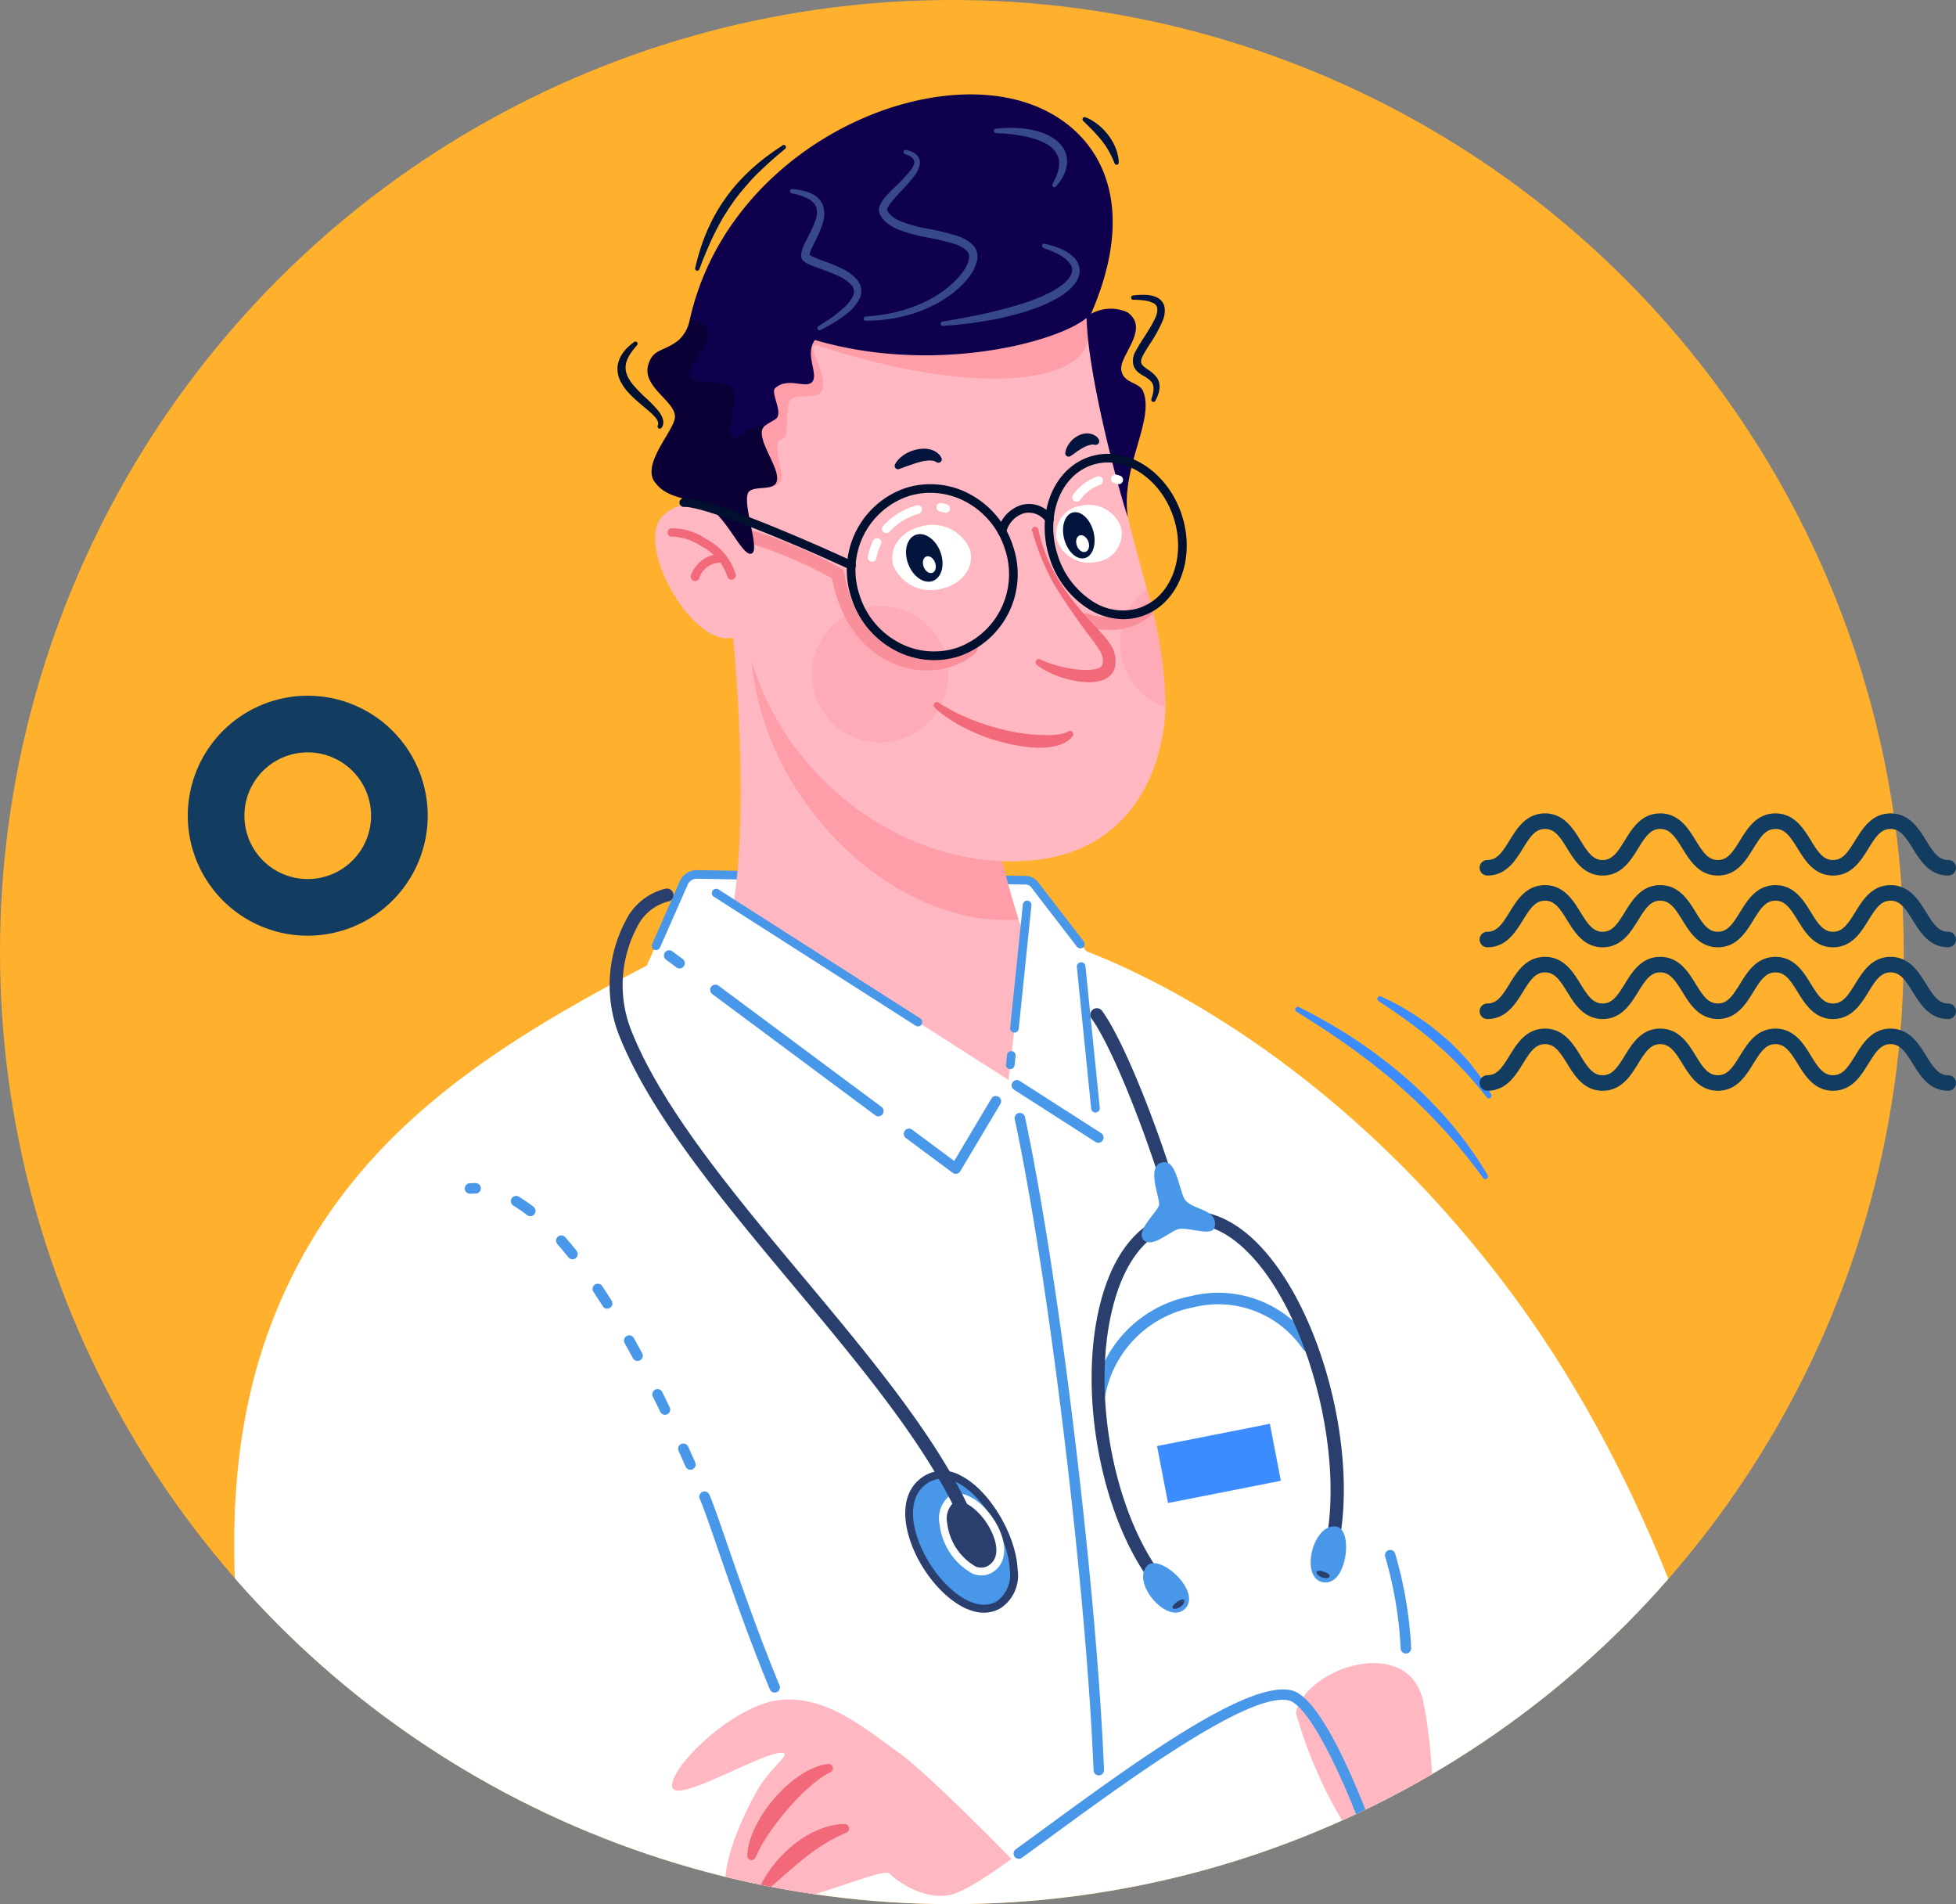 <svg xmlns="http://www.w3.org/2000/svg" xmlns:xlink="http://www.w3.org/1999/xlink" width="167.475" height="163" viewBox="0 0 167.475 163">
  <rect x="0" y="0" width="167.475" height="163" fill="#808080" stroke="none"/>
  <defs>
    <clipPath id="clip-path">
      <circle id="Elipse_4989" data-name="Elipse 4989" cx="81.5" cy="81.5" r="81.5" transform="translate(719.256 4235)" fill="#ffb12e"/>
    </clipPath>
    <clipPath id="clip-path-2">
      <rect id="Rectángulo_36196" data-name="Rectángulo 36196" width="130.739" height="245.173" fill="none"/>
    </clipPath>
  </defs>
  <g id="Grupo_136022" data-name="Grupo 136022" transform="translate(-719.256 -4235)">
    <g id="Grupo_135992" data-name="Grupo 135992">
      <circle id="Elipse_4973" data-name="Elipse 4973" cx="81.5" cy="81.5" r="81.5" transform="translate(719.256 4235)" fill="#ffb12e"/>
      <g id="Enmascarar_grupo_104" data-name="Enmascarar grupo 104" clip-path="url(#clip-path)">
        <g id="Grupo_136026" data-name="Grupo 136026" transform="translate(739.309 4243.081)">
          <path id="Trazado_128272" data-name="Trazado 128272" d="M407.273,444.375l-29.443-.475-3.913,8.751,39.585-.259Z" transform="translate(-339.029 -377.103)" fill="#fff"/>
          <g id="Grupo_136025" data-name="Grupo 136025" transform="translate(0 0)">
            <g id="Grupo_136024" data-name="Grupo 136024" transform="translate(0 0)" clip-path="url(#clip-path-2)">
              <path id="Trazado_128273" data-name="Trazado 128273" d="M385.365,448.088a.37.37,0,0,0,.338-.221l2.374-5.385a.852.852,0,0,1,.74-.5l28.188.5a.614.614,0,0,1,.48.24l3.9,5.065a.37.37,0,1,0,.585-.451l-3.9-5.065a1.35,1.35,0,0,0-1.053-.528l-28.209-.5a1.6,1.6,0,0,0-1.407.945l-2.374,5.385a.37.37,0,0,0,.338.519" transform="translate(-349.243 -374.843)" fill="#4997e8"/>
              <path id="Trazado_128274" data-name="Trazado 128274" d="M8.214,571.549C.691,537.458-4.325,516.348,5.3,497.761c7.527-14.537,21.482-21.666,36.946-29.437-.086.6-.186,1.256-.3,1.967A37.809,37.809,0,0,1,62,468.117c1.269.191,3.138.3,5.5.8l0-.049c.075.031.145.067.22.1,7.258,1.594,25.68,9.659,41.354,30.532,17.688,23.554,25.064,57.891,20.182,72.831-5.089,15.572-22.332,13.467-25.616,12.9,2.163,21.453,4.664,44.525,1.443,48.326C92.9,647.946,18.28,643.446,7.048,630.173c-4.815-5.678-1.8-38.741,1.166-58.624" transform="translate(0 -397.272)" fill="#fff"/>
              <path id="Trazado_128275" data-name="Trazado 128275" d="M197.733,1200.21a.448.448,0,0,0,.062-.891c-5.445-.763-15.248-3.8-19.992-8.175a.448.448,0,1,0-.607.659c5.161,4.755,15.3,7.678,20.475,8.4a.418.418,0,0,0,.063,0" transform="translate(-94.083 -1011.805)" fill="#4997e8"/>
              <path id="Trazado_128276" data-name="Trazado 128276" d="M513.977,1356.548c5.135,0,10.945-.926,15.444-4.2a.448.448,0,1,0-.527-.724c-6.092,4.431-14.965,4.265-19.712,3.771-6.943-.722-12.572-2.772-13.967-3.975a.448.448,0,1,0-.585.678c1.7,1.468,7.714,3.486,14.459,4.188a47.491,47.491,0,0,0,4.887.261" transform="translate(-473.273 -1147.973)" fill="#4997e8"/>
              <path id="Trazado_128277" data-name="Trazado 128277" d="M381.111,636.183h.019a.448.448,0,0,0,.429-.466c-.639-15.685-3.864-42.319-6.766-55.88a.448.448,0,1,0-.876.187c2.893,13.522,6.109,40.084,6.747,55.729a.448.448,0,0,0,.447.43" transform="translate(-307.084 -492.285)" fill="#4997e8"/>
              <path id="Trazado_128278" data-name="Trazado 128278" d="M345.787,1282.548a.448.448,0,0,0,.444-.393c.672-5.413-.909-23.427-1.62-30.92a.448.448,0,1,0-.892.085c.708,7.464,2.284,25.4,1.623,30.725a.448.448,0,0,0,.389.5.456.456,0,0,0,.056,0" transform="translate(-267.376 -1062.611)" fill="#4997e8"/>
              <path id="Trazado_128279" data-name="Trazado 128279" d="M.588,1015.148a.446.446,0,0,0,.238-.069C7.967,1010.591,8.7,992.8,4.9,979.005a.448.448,0,0,0-.864.238c3.639,13.21,3.021,30.865-3.682,35.078a.448.448,0,0,0,.239.827" transform="translate(123.554 -831.409)" fill="#4997e8"/>
              <path id="Trazado_128280" data-name="Trazado 128280" d="M200.946,836.851h.019a.448.448,0,0,0,.429-.466,34.907,34.907,0,0,0-1.383-8.131.448.448,0,0,0-.83.337,34.192,34.192,0,0,1,1.317,7.831.448.448,0,0,0,.447.43" transform="translate(-100.622 -703.385)" fill="#4997e8"/>
              <path id="Trazado_128281" data-name="Trazado 128281" d="M137.916,1019.555a.751.751,0,0,0,.707-.466c.289-.641-.339-1.444-1.209-2.556-.8-1.025-1.9-2.43-1.556-3.1a.262.262,0,0,1,.231-.164c.975-.11,3.7,2.124,6.068,4.974a.448.448,0,0,0,.689-.572c-1.708-2.058-5.075-5.487-6.855-5.292a1.147,1.147,0,0,0-.931.645c-.606,1.18.591,2.711,1.647,4.061a9.205,9.205,0,0,1,1.06,1.533,5.1,5.1,0,0,1-1.869-2.274.448.448,0,1,0-.889.11c.116.938,1.788,2.942,2.764,3.09a.94.94,0,0,0,.141.011" transform="translate(-32.511 -860.034)" fill="#4997e8"/>
              <path id="Trazado_128282" data-name="Trazado 128282" d="M783.226,1164.81a.448.448,0,0,0,.36-.714,17.678,17.678,0,0,0-2.388-2.409c-.668-.595-1.671-1.487-1.729-1.813l.011-.016a2.561,2.561,0,0,1,.378.064,6.159,6.159,0,0,0,3.286-.129.448.448,0,0,0-.243-.863,5.275,5.275,0,0,1-2.855.115c-.464-.1-1.041-.224-1.387.442-.4.779.581,1.655,1.943,2.868a17.083,17.083,0,0,1,2.264,2.273.447.447,0,0,0,.36.181" transform="translate(-770.089 -984.525)" fill="#4997e8"/>
              <path id="Trazado_128283" data-name="Trazado 128283" d="M186.837,896.616c.828-3.9,9.661-6.773,10.894-.984s1.763,19.766-3.48,14.631-7.414-13.647-7.414-13.647" transform="translate(-95.93 -758.075)" fill="#ffb8c1"/>
              <path id="Trazado_128284" data-name="Trazado 128284" d="M412.535,306.1c-1.359,4.9,16.329,13.7,24.233,11.734,3.381-.84,2.4-9.876,1.589-11.816-.257-.618-.5-1.264-.734-1.917a85.888,85.888,0,0,1-3.606-17.587l-.056-.025-21.313-11.667s2.739,20.983-.114,31.278" transform="translate(-370.469 -233.469)" fill="#ffb8c1"/>
              <path id="Trazado_128285" data-name="Trazado 128285" d="M422.637,295.745c-1.208,14.321,11.644,27.021,22.882,26.13a85.891,85.891,0,0,1-3.606-17.587l-.056-.025Z" transform="translate(-378.364 -251.242)" fill="#ff9ea8"/>
              <path id="Trazado_128286" data-name="Trazado 128286" d="M338.942,105.458c.056,1.541.19,3.319.4,5.217.591,5.441,1.787,11.834,3.59,16.187,3.759,9.09,13.315,15.62,23.124,14.762,7.644-.667,10.934-6.437,11.44-12.3.023-.267.033-.541.042-.815a37.651,37.651,0,0,0-1.6-10.113c-.761-2.913-1.6-5.728-2.031-8.094-.554-3.031-.9-6.323-1.239-9.117-.361-2.977-1.141-4.391-2.39-5.194-1.838-1.182-4.03-3.486-6.7-4.538a22.5,22.5,0,0,0-9.525-1.893c-3.016.253-6.259,2.134-9.046,4.481a32.834,32.834,0,0,0-3.971,3.967,25.1,25.1,0,0,0-1.724,2.29c-.347.527-.466,2.471-.364,5.159" transform="translate(-297.801 -76.05)" fill="#ffb8c1"/>
              <path id="Trazado_128287" data-name="Trazado 128287" d="M382.48,112.175a20.618,20.618,0,0,0,1.1,2.392c1,2.043,2.323,4.642,2.323,4.642s-1.332-2.675.245-3.132c.407-.118,2.223.358,2.6-.6.2-.511-.4-1.965-.33-3.046.028-.45.754-.462.774-.911.048-1.069.085-2.048.174-2.536.21-1.156,2.278-.286,2.8-1.033.816-1.172-1.342-3.944-.449-4.038,13.989,4.639,25.041,3.549,23.189-2.312a1.122,1.122,0,0,0-.348-.853,39.668,39.668,0,0,0-6.8-3.674l-7.761.02-10.723,2.391-3.051.681s-.384,1.24-.914,2.925c-.649,2.073-1.5,4.823-2.1,6.752-.415,1.328-.7,2.273-.721,2.33" transform="translate(-341.919 -82.469)" fill="#ff9ea8"/>
              <path id="Trazado_128288" data-name="Trazado 128288" d="M474.245,296.737a5.834,5.834,0,1,0-5.591,6.066,5.834,5.834,0,0,0,5.591-6.066" transform="translate(-413.118 -247.331)" fill="#ffabb7"/>
              <path id="Trazado_128289" data-name="Trazado 128289" d="M338.912,286.289a5.82,5.82,0,0,0,3.869,5.253,37.647,37.647,0,0,0-1.6-10.113,5.84,5.84,0,0,0-2.268,4.861" transform="translate(-263.045 -239.079)" fill="#ffabb7"/>
              <path id="Trazado_128290" data-name="Trazado 128290" d="M569.109,234.129c-2.856,2.923,4.782,14.873,7.825,8.681,3.018-6.14-4.353-12.235-7.825-8.681" transform="translate(-532.448 -198.005)" fill="#ffb8c1"/>
              <path id="Trazado_128291" data-name="Trazado 128291" d="M588.92,251.006A.364.364,0,0,0,589,251a.37.37,0,0,0,.283-.44,5,5,0,0,0-2.53-3.034,5.184,5.184,0,0,0-3.033-.915.369.369,0,1,0,.208.709,4.994,4.994,0,0,1,2.447.842,4.462,4.462,0,0,1,2.185,2.556.37.37,0,0,0,.361.291" transform="translate(-546.346 -209.468)" fill="#f26979"/>
              <path id="Trazado_128292" data-name="Trazado 128292" d="M590.233,263.792a.37.37,0,0,0,.354-.265,1.945,1.945,0,0,1,1.79-1.315.37.37,0,1,0,.009-.739,2.7,2.7,0,0,0-2.508,1.844.37.37,0,0,0,.354.475" transform="translate(-550.771 -222.127)" fill="#f26979"/>
              <path id="Trazado_128293" data-name="Trazado 128293" d="M402.922,348.236l-.12.074a.39.39,0,0,1-.121.053l-.067.024c-.03.008-.062.017-.095.028a3.33,3.33,0,0,1-.506.1,6.859,6.859,0,0,1-.709.045,15.661,15.661,0,0,1-1.851-.088c-.342-.037-.7-.092-1.055-.157s-.722-.14-1.083-.231-.719-.19-1.071-.293-.695-.218-1.022-.34-.644-.242-.938-.368-.57-.253-.821-.375-.478-.242-.677-.352-.369-.212-.51-.294-.247-.155-.322-.2l-.113-.072-.011-.007a.277.277,0,0,0-.331.443l.107.093c.071.059.17.153.3.26s.3.238.5.376.422.29.672.447.529.316.83.472.619.317.96.46a15.979,15.979,0,0,0,2.179.774,14.976,14.976,0,0,0,2.279.459,9.464,9.464,0,0,0,1.081.078,6.368,6.368,0,0,0,.986-.062,4.658,4.658,0,0,0,.838-.2,2.744,2.744,0,0,0,.627-.31c.042-.028.08-.056.116-.082s.075-.064.107-.093a.763.763,0,0,0,.141-.148l.081-.115a.283.283,0,0,0-.38-.4Z" transform="translate(-331.512 -293.716)" fill="#f26979"/>
              <path id="Trazado_128294" data-name="Trazado 128294" d="M348.258,292.038a5.2,5.2,0,0,0,3.789-1.331.554.554,0,0,0-.87-.687c-.544.689-2.91,1.269-4.581.63a.554.554,0,0,0-.4,1.036,5.812,5.812,0,0,0,2.058.352" transform="translate(-273.468 -246.199)" fill="#fa8f9c"/>
              <path id="Trazado_128295" data-name="Trazado 128295" d="M461.769,259.084a7.054,7.054,0,0,0,2.189-.347,5.648,5.648,0,0,0,2.017-1.169.554.554,0,0,0-.738-.827,4.541,4.541,0,0,1-1.622.941,6.153,6.153,0,0,1-5.074-.614c-1.391-.835-3.186-2.612-3.839-6.332a.555.555,0,0,0-.286-.394,39.98,39.98,0,0,0-8.081-3.388.554.554,0,1,0-.293,1.069,38.362,38.362,0,0,1,7.617,3.173c.765,3.951,2.757,5.89,4.311,6.823a7.388,7.388,0,0,0,3.8,1.064" transform="translate(-402.477 -209.777)" fill="#fa8f9c"/>
              <path id="Trazado_128296" data-name="Trazado 128296" d="M363.778,236.541a2.9,2.9,0,0,0,3.369,1.916,2.438,2.438,0,0,0,2.143-2.905,2.9,2.9,0,0,0-3.369-1.916,2.438,2.438,0,0,0-2.143,2.905" transform="translate(-293.348 -198.436)" fill="#fff"/>
              <path id="Trazado_128297" data-name="Trazado 128297" d="M379.345,239.856c.249,1.086,1.021,1.865,1.725,1.74s1.073-1.106.824-2.192-1.021-1.865-1.725-1.74-1.073,1.106-.824,2.192" transform="translate(-308.303 -201.889)" fill="#04153d"/>
              <path id="Trazado_128298" data-name="Trazado 128298" d="M449.73,248.594a3.483,3.483,0,0,0,4.14,1.909c1.8-.414,2.854-1.941,2.363-3.41a3.483,3.483,0,0,0-4.14-1.909c-1.8.414-2.854,1.941-2.363,3.41" transform="translate(-393.269 -208.201)" fill="#fff"/>
              <path id="Trazado_128299" data-name="Trazado 128299" d="M465.9,252.508c.339,1.11,1.258,1.859,2.052,1.672s1.164-1.237.825-2.347-1.258-1.859-2.052-1.672-1.164,1.237-.825,2.347" transform="translate(-408.254 -212.494)" fill="#04153d"/>
              <path id="Trazado_128300" data-name="Trazado 128300" d="M469.654,263.556c.12.393.445.658.726.592s.412-.438.292-.83-.445-.658-.726-.592-.412.438-.292.831" transform="translate(-410.642 -223.182)" fill="#fff"/>
              <path id="Trazado_128301" data-name="Trazado 128301" d="M382.459,251.594c.12.393.445.658.726.592s.412-.438.292-.831-.445-.658-.726-.592-.412.438-.292.83" transform="translate(-310.326 -213.02)" fill="#fff"/>
              <path id="Trazado_128302" data-name="Trazado 128302" d="M470.3,202.333s-.029-.059-.085-.156a.634.634,0,0,0-.052-.081c-.032-.034-.069-.071-.112-.108s-.089-.077-.14-.118a1.629,1.629,0,0,0-.153-.09,1.564,1.564,0,0,0-.363-.149,2.331,2.331,0,0,0-.415-.074,2.846,2.846,0,0,0-.429.009,2.682,2.682,0,0,0-.424.071,3.542,3.542,0,0,0-.4.121,3.457,3.457,0,0,0-.365.166,2.808,2.808,0,0,0-.584.405,2.082,2.082,0,0,0-.348.393,1.433,1.433,0,0,0-.106.191.285.285,0,0,0,.345.384l.076-.023s.056-.017.135-.05c.048-.015.1-.036.162-.06s.134-.051.215-.078.163-.06.255-.089.185-.065.283-.1.2-.063.3-.1.2-.068.307-.091c.051-.012.1-.028.153-.042l.149-.032c.1-.028.191-.031.285-.051.085,0,.177-.021.251-.017a1.028,1.028,0,0,1,.214.009c.031.005.066.007.1.009s.042.009.063.012a.667.667,0,0,0,.067.006.523.523,0,0,1,.078.042c.1.056.157.084.157.084a.293.293,0,0,0,.391-.139.3.3,0,0,0,0-.255" transform="translate(-409.755 -171.224)" fill="#04153d"/>
              <path id="Trazado_128303" data-name="Trazado 128303" d="M379.475,193.344a1.392,1.392,0,0,0-.082-.117.418.418,0,0,0-.126-.127,1.366,1.366,0,0,0-.254-.15,1.311,1.311,0,0,0-.314-.093c-.058-.007-.118-.015-.18-.02s-.121,0-.184.008a1.707,1.707,0,0,0-.368.076,2.149,2.149,0,0,0-.621.352,2.425,2.425,0,0,0-.238.226,2.209,2.209,0,0,0-.325.466,1.854,1.854,0,0,0-.147.383,1.341,1.341,0,0,0-.029.165.291.291,0,0,0,.443.272l.059-.036s.039-.024.094-.065l.25-.178a6.812,6.812,0,0,1,.719-.464c.062-.037.121-.056.178-.089.056-.016.112-.051.161-.062a.947.947,0,0,1,.146-.047,1.209,1.209,0,0,1,.139-.03c.045-.009.071-.011.112-.023s.1.01.138.012a1.393,1.393,0,0,0,.141.018.314.314,0,0,0,.286-.474Z" transform="translate(-305.451 -163.819)" fill="#04153d"/>
              <path id="Trazado_128304" data-name="Trazado 128304" d="M357.237,28.455c.333-.322,1.017-.591,1.153-.8.415-.643-.59-2.143-.16-2.527,1.025-.915,2.481-.018,3.061-.436.8-.575-.628-2.4.333-3.674,10.046,2.965,20.615.271,23.26-1.886.1,5.163,3.031,15.75,3.533,17.056-.661-4.21,2.336-8.313,1.3-10.789-.333-.8-1.69-.643-1.866-1.82-.184-1.231,2.5-3.518.533-4.93a3.463,3.463,0,0,0-3.121.129c4.395-10.1.325-16.088-5.423-18.032-9.581-3.24-25.711,4.2-28.927,18.506.957.553.3,1.478.15,1.784a8.736,8.736,0,0,0-.277,6.786c2.026,4.363,5.406,1.906,6.448.633" transform="translate(-311.9 0.005)" fill="#0e004c"/>
              <path id="Trazado_128305" data-name="Trazado 128305" d="M560.509,141.9c1.056,1.465,2.706,1.227,4.541,2.167,1.676.858,3.018,4.415,3.795,3.927.679-.428-.987-4.606-.252-5.295.462-.429,1.727-.141,2.183-.571.977-.917-1.8-3.906-.943-4.95-1.191-.4-1.725,1.078-2.566.889-.889-.2.491-3.217-.1-4.052-.776-1.1-2.832-.265-3.6-1.121-.794-.887,3.82-4.264-.061-4.919a3.168,3.168,0,0,1-.966,1.786c-1.3,1.021-2.141.677-2.578,2.055-.647,2.045,2.636,3.258,2.239,4.735-.333,1.266-2.775,3.855-1.7,5.348" transform="translate(-524.497 -108.716)" fill="#0a0036"/>
              <path id="Trazado_128306" data-name="Trazado 128306" d="M368.645,16.778l-.013-.208a1.7,1.7,0,0,0-.032-.244,3.245,3.245,0,0,0-.071-.325,3.744,3.744,0,0,0-.117-.368,4.117,4.117,0,0,0-.17-.4c-.063-.136-.145-.267-.222-.4s-.173-.265-.271-.39a4.049,4.049,0,0,0-.3-.364,4.32,4.32,0,0,0-.323-.322,4.044,4.044,0,0,0-.326-.273c-.107-.083-.212-.155-.31-.219a4.19,4.19,0,0,0-.5-.275c-.126-.056-.2-.084-.2-.084a.189.189,0,0,0-.2.305l.006.006s.052.055.145.144l.378.37c.074.08.161.158.245.249s.177.181.266.28c.181.2.368.409.542.631.092.108.167.227.252.336s.159.225.223.339a6.242,6.242,0,0,1,.352.63c.05.1.084.18.121.258s.067.151.09.213l.079.193a.187.187,0,0,0,.36-.083" transform="translate(-292.91 -10.953)" fill="#00123d"/>
              <path id="Trazado_128307" data-name="Trazado 128307" d="M562.449,28.9l-.468.31c-.148.1-.327.223-.53.373s-.438.311-.676.508l-.378.3-.391.339c-.271.23-.537.5-.819.765-.267.284-.549.571-.812.887-.136.154-.268.313-.392.479s-.258.327-.376.5l-.357.513c-.113.174-.218.353-.326.527s-.206.353-.3.528-.194.349-.275.527l-.247.518c-.08.169-.145.341-.214.5-.141.327-.252.645-.355.937s-.182.565-.255.806-.127.453-.171.627c-.09.349-.133.55-.133.55a.185.185,0,0,0,.352.112l0-.006s.079-.188.2-.519c.063-.166.137-.367.236-.593s.193-.487.32-.761.248-.577.4-.885l.231-.477.256-.489c.082-.168.186-.328.279-.5s.188-.339.3-.5.208-.335.317-.5l.336-.493c.235-.322.469-.644.723-.944s.505-.593.754-.874.5-.541.756-.776l.36-.352.347-.318c.221-.206.428-.389.613-.55s.347-.3.487-.415l.428-.363a.185.185,0,0,0-.222-.3" transform="translate(-515.505 -24.528)" fill="#00123d"/>
              <path id="Trazado_128308" data-name="Trazado 128308" d="M628.5,147.92l.045-.088a.406.406,0,0,0,.05-.129.723.723,0,0,0,.031-.226.915.915,0,0,0-.034-.251,1.241,1.241,0,0,0-.1-.264,2.5,2.5,0,0,0-.339-.52,11.594,11.594,0,0,0-1-1.028,13.246,13.246,0,0,1-1.089-1.11,4.452,4.452,0,0,1-.419-.609,2.186,2.186,0,0,1-.226-.624,1.6,1.6,0,0,1,.013-.6,1.4,1.4,0,0,1,.08-.281,1.972,1.972,0,0,1,.113-.259,1.549,1.549,0,0,1,.132-.233,2.247,2.247,0,0,1,.133-.208c.1-.124.171-.242.249-.327l.235-.28.01-.012a.185.185,0,0,0-.255-.265l-.309.241a3.975,3.975,0,0,0-.333.311,2.18,2.18,0,0,0-.188.215,2.032,2.032,0,0,0-.19.259,1.983,1.983,0,0,0-.178.311,2.029,2.029,0,0,0-.141.367,2.084,2.084,0,0,0-.073.864,2.549,2.549,0,0,0,.28.867,4.021,4.021,0,0,0,.5.736,7.772,7.772,0,0,0,.592.617c.2.188.408.366.6.533l.564.472c.172.151.339.289.472.426.071.067.126.134.187.2a2,2,0,0,1,.14.183.791.791,0,0,1,.088.163.486.486,0,0,1,.041.137.118.118,0,0,1,.007.052.255.255,0,0,0,0,.04c.011.02-.008.067-.016.1l-.028.095a.186.186,0,0,0,.343.137Z" transform="translate(-591.887 -119.413)" fill="#00102e"/>
              <path id="Trazado_128309" data-name="Trazado 128309" d="M339.434,114.41s.192,0,.5.02a4.851,4.851,0,0,1,.558.062,2.282,2.282,0,0,1,.642.2.592.592,0,0,1,.353.465,1.676,1.676,0,0,1-.174.8,6.887,6.887,0,0,1-.48.9c-.184.306-.384.615-.587.928s-.4.633-.586.981a1.585,1.585,0,0,0-.2,1.312,1.326,1.326,0,0,0,.4.551,3.7,3.7,0,0,0,.446.3,2.685,2.685,0,0,1,.643.47.871.871,0,0,1,.212.53,1.78,1.78,0,0,1-.049.515c-.036.147-.067.265-.095.344l-.039.122,0,.01a.185.185,0,0,0,.341.14l.063-.125a2.852,2.852,0,0,0,.16-.368,2.252,2.252,0,0,0,.136-.642,1.346,1.346,0,0,0-.259-.888,2.88,2.88,0,0,0-.753-.657c-.261-.178-.5-.361-.546-.542a.654.654,0,0,1-.018-.072c0-.023,0-.03-.005-.062l0-.067V119.6c0-.006,0,.039,0,.019l0-.009a.648.648,0,0,1,.018-.08,2.331,2.331,0,0,1,.183-.423c.161-.3.363-.609.559-.923a11.6,11.6,0,0,0,1.086-1.972,2.214,2.214,0,0,0,.163-1.159,1.114,1.114,0,0,0-.279-.564,1.336,1.336,0,0,0-.455-.314,2.523,2.523,0,0,0-.828-.179,5.313,5.313,0,0,0-.615,0c-.169.007-.3.023-.388.033l-.133.016h0a.185.185,0,0,0,.02.369" transform="translate(-262.449 -96.833)" fill="#00123d"/>
              <path id="Trazado_128310" data-name="Trazado 128310" d="M395.123,19.49l.393.02c.243.015.594.034,1.01.088a11.508,11.508,0,0,1,1.4.243c.247.068.5.132.751.227a5.054,5.054,0,0,1,.718.326,2.286,2.286,0,0,1,1,1,1.513,1.513,0,0,1,.136.609,2.058,2.058,0,0,1-.062.595,1.931,1.931,0,0,1-.073.27,2.493,2.493,0,0,1-.087.243c-.054.154-.123.282-.17.393l-.171.341-.005.01a.185.185,0,0,0,.307.2l.069-.081c.044-.054.113-.129.191-.234a4.027,4.027,0,0,0,.262-.4,2.033,2.033,0,0,0,.139-.263,2.446,2.446,0,0,0,.13-.31A2.588,2.588,0,0,0,401.21,22a2.161,2.161,0,0,0-.152-.9,2.441,2.441,0,0,0-.544-.794,3.575,3.575,0,0,0-.769-.556,4.692,4.692,0,0,0-.841-.355,6.7,6.7,0,0,0-.839-.213c-.274-.048-.54-.086-.792-.108s-.49-.033-.709-.038c-.438-.006-.8.02-1.059.035l-.392.042a.185.185,0,0,0,.01.369" transform="translate(-329.902 -16.176)" fill="#38498a"/>
              <path id="Trazado_128311" data-name="Trazado 128311" d="M512.111,54.2l.195.042c.122.029.3.071.523.14a3.446,3.446,0,0,1,.746.32,1.383,1.383,0,0,1,.62.675,1.71,1.71,0,0,1-.054,1.107,8.169,8.169,0,0,1-.578,1.307c-.117.229-.24.464-.359.716a2.858,2.858,0,0,0-.29.887,1.134,1.134,0,0,0,0,.156.752.752,0,0,0,.009.086l0,.022,0,.011c0-.018.009.038.008.034l0,.012.011.033a.541.541,0,0,0,.073.137.65.65,0,0,0,.069.082.94.94,0,0,0,.126.107,2.41,2.41,0,0,0,.429.234c.271.119.534.213.8.309.521.19,1.032.373,1.509.588a3.82,3.82,0,0,1,1.213.786.867.867,0,0,1,.165,1.036,3.232,3.232,0,0,1-.752.954,11.384,11.384,0,0,1-1.554,1.189c-.4.264-.635.407-.635.407a.185.185,0,0,0,.176.325l0,0s.251-.121.679-.359c.213-.12.471-.271.76-.456a8.917,8.917,0,0,0,.942-.686,3.77,3.77,0,0,0,.931-1.108,1.5,1.5,0,0,0-.212-1.738,4.271,4.271,0,0,0-1.42-.988c-.51-.245-1.04-.44-1.557-.631-.257-.1-.514-.191-.747-.3a1.787,1.787,0,0,1-.294-.159.188.188,0,0,1-.031-.026l0,0a.172.172,0,0,1,.023.048l0,.013v0l0-.012c0-.008.011.044.005.021v-.005a.053.053,0,0,1,0-.015.363.363,0,0,1,0-.048,2.3,2.3,0,0,1,.217-.642c.106-.232.226-.465.341-.7a8.416,8.416,0,0,0,.584-1.443,2.326,2.326,0,0,0-.038-1.521,1.861,1.861,0,0,0-.926-.915,3.916,3.916,0,0,0-.884-.29,5.132,5.132,0,0,0-.576-.09l-.2-.018a.185.185,0,0,0-.056.365" transform="translate(-464.365 -45.73)" fill="#38498a"/>
              <path id="Trazado_128312" data-name="Trazado 128312" d="M446.1,46.1l.3,0c.2-.006.5-.012.874-.044a13.387,13.387,0,0,0,3.062-.619,11.736,11.736,0,0,0,1.926-.845,9.6,9.6,0,0,0,1.921-1.382,6.477,6.477,0,0,0,.841-.957,3.635,3.635,0,0,0,.6-1.231,1.437,1.437,0,0,0-.434-1.485,3.431,3.431,0,0,0-1.233-.693,20.172,20.172,0,0,0-2.505-.608,12.857,12.857,0,0,1-2.294-.616,3.066,3.066,0,0,1-.889-.534,1.564,1.564,0,0,1-.288-.355l-.026-.049-.013-.024c0,.009-.013-.028.007.018l0-.008-.006-.016-.012-.032a.017.017,0,0,1,.005.008c0,.011,0,0,0,0a.326.326,0,0,1,.024-.13,1.62,1.62,0,0,1,.216-.382c.094-.13.2-.259.3-.385.214-.251.44-.49.657-.721a13.674,13.674,0,0,0,1.162-1.34,2.846,2.846,0,0,0,.375-.7,1.061,1.061,0,0,0,0-.775,1.049,1.049,0,0,0-.422-.453,1.987,1.987,0,0,0-.372-.169c-.1-.033-.18-.056-.232-.068l-.08-.02a.185.185,0,0,0-.108.353l.009,0,.069.025c.046.015.113.042.2.078a.951.951,0,0,1,.51.431c.091.209-.078.595-.388.969a13.173,13.173,0,0,1-1.164,1.231c-.227.223-.467.456-.709.716a5.008,5.008,0,0,0-.358.423,2.272,2.272,0,0,0-.318.549,1.017,1.017,0,0,0-.071.408.673.673,0,0,0,.018.133c.006.026.013.051.02.076l.012.033.006.016,0,.008a.191.191,0,0,0,.015.034l.019.038.039.076a2.268,2.268,0,0,0,.415.53,3.629,3.629,0,0,0,1.1.681,13.458,13.458,0,0,0,2.427.67,20.018,20.018,0,0,1,2.411.572,2.757,2.757,0,0,1,.974.528,1.118,1.118,0,0,1,.154.18.742.742,0,0,1,.056.1l.018.035,0,.009c-.011-.024,0,0,0-.008l0,.01a.23.23,0,0,1,.015.041.908.908,0,0,1,0,.441,2.973,2.973,0,0,1-.472.991,6.252,6.252,0,0,1-.74.87,8.97,8.97,0,0,1-1.757,1.333,11.143,11.143,0,0,1-1.808.85,13.231,13.231,0,0,1-2.922.717c-.362.047-.649.073-.842.089l-.3.02a.185.185,0,0,0,.014.369" transform="translate(-392.034 -26.73)" fill="#38498a"/>
              <path id="Trazado_128313" data-name="Trazado 128313" d="M396.574,85.339l.175.063c.113.042.287.1.483.184a5.678,5.678,0,0,1,.7.336l.2.116.2.138a1.621,1.621,0,0,1,.193.153,1.212,1.212,0,0,1,.181.174l.085.093c.027.032.046.068.069.1s.049.068.067.1l.047.11.025.055.012.057.027.114a.985.985,0,0,1-.012.237,1.274,1.274,0,0,1-.208.489c-.066.077-.12.16-.192.237s-.144.155-.23.226a5.872,5.872,0,0,1-1.165.778,11.777,11.777,0,0,1-1.362.614c-.234.093-.471.181-.711.261s-.479.159-.718.232c-.478.146-.953.283-1.418.4s-.915.223-1.344.321-.837.182-1.216.252c-.755.149-1.387.269-1.832.339l-.7.123h0a.185.185,0,0,0,.046.367l.711-.053c.226-.018.5-.044.815-.079s.67-.069,1.056-.127.8-.116,1.245-.193.906-.162,1.382-.278.97-.23,1.464-.376c.248-.074.5-.147.745-.234s.5-.17.743-.266a11.8,11.8,0,0,0,1.441-.662,6.029,6.029,0,0,0,1.291-.9c.1-.086.184-.192.275-.286s.163-.214.241-.32a1.925,1.925,0,0,0,.283-.772,1.613,1.613,0,0,0,0-.416c-.015-.067-.034-.132-.052-.2l-.028-.1-.042-.087-.087-.17c-.032-.053-.071-.1-.105-.147s-.07-.1-.109-.138l-.119-.118a3.347,3.347,0,0,0-.954-.625,6.172,6.172,0,0,0-.793-.3c-.226-.077-.4-.108-.514-.139l-.181-.043a.185.185,0,0,0-.106.354" transform="translate(-327.293 -72.192)" fill="#38498a"/>
              <path id="Trazado_128314" data-name="Trazado 128314" d="M430.623,236.791a7.026,7.026,0,0,0,2.185-.349,7.423,7.423,0,0,0,4.562-9.436,7.661,7.661,0,0,0-3.674-4.415,7.079,7.079,0,0,0-5.577-.513,7.423,7.423,0,0,0-4.562,9.436,7.661,7.661,0,0,0,3.674,4.415,7.188,7.188,0,0,0,3.392.862m-.32-14.323a6.45,6.45,0,0,1,3.045.775,6.925,6.925,0,0,1,3.319,3.992,6.683,6.683,0,0,1-4.089,8.5,6.346,6.346,0,0,1-5-.463,6.925,6.925,0,0,1-3.319-3.992,6.683,6.683,0,0,1,4.089-8.5,6.285,6.285,0,0,1,1.954-.312" transform="translate(-370.695 -188.363)" fill="#00102e"/>
              <path id="Trazado_128315" data-name="Trazado 128315" d="M529.84,235.871a.37.37,0,0,0,.154-.706c-5.812-2.665-12.68-5.486-14.507-5.411a.37.37,0,1,0,.03.738c1.372-.05,7.075,2.091,14.169,5.344a.369.369,0,0,0,.154.034" transform="translate(-476.986 -195.18)" fill="#00102e"/>
              <path id="Trazado_128316" data-name="Trazado 128316" d="M333.586,218.632a5.038,5.038,0,0,0,1.568-.249c3.12-1.018,4.659-4.91,3.43-8.675s-4.767-6-7.887-4.981-4.659,4.91-3.43,8.675a7.96,7.96,0,0,0,3.2,4.269,5.788,5.788,0,0,0,3.118.961m-1.329-13.413c2.348,0,4.7,1.881,5.625,4.718,1.1,3.377-.224,6.851-2.957,7.743a4.733,4.733,0,0,1-4.058-.632,7.22,7.22,0,0,1-2.9-3.875c-1.1-3.377.224-6.851,2.957-7.743a4.276,4.276,0,0,1,1.331-.211" transform="translate(-257.451 -173.711)" fill="#00102e"/>
              <path id="Trazado_128317" data-name="Trazado 128317" d="M367.268,246.348l.063.218c.043.144.1.354.189.619s.2.583.33.946.3.768.5,1.2.417.9.683,1.38.584.965.9,1.457.668,1,1.024,1.514.732,1.023,1.111,1.524a15.254,15.254,0,0,1,1.03,1.453,1.678,1.678,0,0,1,.216.643,1.62,1.62,0,0,1-.009.326l-.015.087,0,.022,0,.011v.005l0-.016-.012.054a.187.187,0,0,1-.009.03.282.282,0,0,1-.015.036.613.613,0,0,1-.363.254,2.8,2.8,0,0,1-.664.123,7.132,7.132,0,0,1-1.4-.068,11.252,11.252,0,0,1-2.107-.508,5.9,5.9,0,0,1-.752-.312.278.278,0,0,0-.308.46l0,0s.065.054.193.145a5.224,5.224,0,0,0,.571.354,8.718,8.718,0,0,0,2.224.814,6.662,6.662,0,0,0,1.62.174,3.3,3.3,0,0,0,.963-.152,2.039,2.039,0,0,0,.524-.256,1.487,1.487,0,0,0,.46-.506,1.359,1.359,0,0,0,.076-.164,1.542,1.542,0,0,0,.057-.181l.012-.054.007-.038,0-.017.005-.033.019-.134a2.715,2.715,0,0,0,0-.572,2.493,2.493,0,0,0-.388-1.07,6,6,0,0,0-.608-.8c-.211-.243-.424-.474-.638-.7-.426-.458-.843-.915-1.242-1.378s-.774-.935-1.116-1.4a16.638,16.638,0,0,1-.933-1.384c-.268-.456-.5-.9-.7-1.319a14.626,14.626,0,0,1-.774-2.1c-.073-.259-.126-.465-.156-.6l-.047-.218v0a.277.277,0,0,0-.542.117l0,.018" transform="translate(-298.943 -208.977)" fill="#f26979"/>
              <path id="Trazado_128318" data-name="Trazado 128318" d="M402.931,235.691a.37.37,0,0,0,.365-.313,2.232,2.232,0,0,1,1.524-1.626,1.776,1.776,0,0,1,1.882.752.37.37,0,1,0,.57-.471,2.463,2.463,0,0,0-2.648-.994,2.992,2.992,0,0,0-2.058,2.225.37.37,0,0,0,.309.422.363.363,0,0,0,.057,0" transform="translate(-337.192 -197.901)" fill="#00102e"/>
              <path id="Trazado_128319" data-name="Trazado 128319" d="M374.874,219.44a.369.369,0,0,0,.3-.153,3.591,3.591,0,0,1,1.711-1.3.37.37,0,1,0-.247-.7,4.327,4.327,0,0,0-2.063,1.563.369.369,0,0,0,.3.586" transform="translate(-302.746 -184.575)" fill="#fff"/>
              <path id="Trazado_128320" data-name="Trazado 128320" d="M363.726,217.058a.37.37,0,0,0,.139-.712,1.634,1.634,0,0,0-.2-.063c-.035-.009-.07-.018-.105-.03a.37.37,0,1,0-.243.7c.053.019.107.033.16.047a.889.889,0,0,1,.11.033.366.366,0,0,0,.139.027" transform="translate(-287.989 -183.694)" fill="#fff"/>
              <path id="Trazado_128321" data-name="Trazado 128321" d="M501.042,254.606a.37.37,0,0,0,.362-.3,4.945,4.945,0,0,1,.384-1.171.37.37,0,1,0-.667-.318,5.7,5.7,0,0,0-.442,1.346.37.37,0,0,0,.291.434.366.366,0,0,0,.072.007" transform="translate(-446.423 -214.597)" fill="#fff"/>
              <path id="Trazado_128322" data-name="Trazado 128322" d="M477.987,236.126a.368.368,0,0,0,.275-.122,5.45,5.45,0,0,1,2.5-1.533.37.37,0,1,0-.208-.709,6.142,6.142,0,0,0-2.838,1.747.369.369,0,0,0,.274.617" transform="translate(-422.154 -198.573)" fill="#fff"/>
              <path id="Trazado_128323" data-name="Trazado 128323" d="M462.315,233.3a.37.37,0,0,0,.113-.722,2.443,2.443,0,0,0-.257-.063c-.054-.011-.109-.022-.163-.037a.37.37,0,1,0-.195.713c.07.019.14.034.209.048a1.692,1.692,0,0,1,.179.042.37.37,0,0,0,.113.018" transform="translate(-401.396 -197.486)" fill="#fff"/>
              <path id="Trazado_128324" data-name="Trazado 128324" d="M243.988,964.6a36.712,36.712,0,0,0,12.21-2.228,62.534,62.534,0,0,0,16-8.773A104.256,104.256,0,0,0,294.2,931.277c.917-1.3-2.48-10.716-2.625-11.116-1.3-3.583-4.6-11.992-7.221-12.694-3.727-1-13.589,6.219-21.512,12.02-.749.548-1.471,1.077-2.156,1.575a.448.448,0,0,0,.527.725c.686-.5,1.408-1.027,2.158-1.576,6.944-5.084,17.439-12.767,20.751-11.878.392.105,1.517.778,3.505,4.75,3.412,6.817,6.212,16.643,5.83,17.695a103.3,103.3,0,0,1-21.793,22.105c-11.6,8.528-22.885,12.124-32.639,10.4-13.67-2.418-23.4-15.106-27.989-22.454-7.088-11.36-10.25-22.832-9.709-28.292a.448.448,0,0,0-.892-.089c-.648,6.543,3.491,18.678,9.841,28.855,4.664,7.475,14.581,20.384,28.593,22.862a29.341,29.341,0,0,0,5.119.443" transform="translate(-193.77 -770.836)" fill="#4997e8"/>
              <path id="Trazado_128325" data-name="Trazado 128325" d="M564.785,811.94a.448.448,0,0,0,.414-.619c-1.876-4.547-3.406-8.983-4.523-12.223-.68-1.971-1.17-3.395-1.489-4.116a.448.448,0,0,0-.82.361c.3.688.815,2.17,1.462,4.047,1.12,3.25,2.655,7.7,4.542,12.273a.448.448,0,0,0,.414.277" transform="translate(-518.508 -675.129)" fill="#4997e8"/>
              <path id="Trazado_128326" data-name="Trazado 128326" d="M452.092,1049.705a.928.928,0,0,0,.189-.02c.941-.2,1.988-1.923,3.618-4.725,1.246-2.141,3.331-5.724,4.2-5.384.737.289.514,1.234-.169,3.32-.586,1.79-1.316,4.018-.865,6.151a.448.448,0,0,0,.876-.186c-.4-1.9.258-3.91.84-5.686.641-1.957,1.247-3.805-.355-4.433s-3.31,2.338-5.3,5.767c-.98,1.685-2.457,4.224-3.017,4.3a1.42,1.42,0,0,1-.373-1.093c-.051-2.191,1.879-6.161,5.083-8.756a.448.448,0,1,0-.564-.7c-3.462,2.8-5.472,7.017-5.415,9.473a2.144,2.144,0,0,0,.748,1.8.84.84,0,0,0,.5.168" transform="translate(-398.551 -881.945)" fill="#4997e8"/>
              <path id="Trazado_128327" data-name="Trazado 128327" d="M625.587,643.833a.448.448,0,0,0,.409-.63q-.3-.676-.606-1.352a.448.448,0,0,0-.816.37q.3.673.6,1.346a.448.448,0,0,0,.41.266m-2.171-4.7a.448.448,0,0,0,.4-.643q-.323-.67-.653-1.333a.448.448,0,0,0-.8.4q.327.658.649,1.324a.448.448,0,0,0,.4.253m-2.349-4.612a.448.448,0,0,0,.394-.661q-.356-.659-.716-1.3a.448.448,0,0,0-.782.438q.357.637.709,1.29a.448.448,0,0,0,.395.235m-2.6-4.476a.448.448,0,0,0,.379-.687c-.27-.429-.543-.85-.81-1.251a.448.448,0,1,0-.745.5c.263.395.531.809.8,1.232a.448.448,0,0,0,.38.209m-2.974-4.233a.448.448,0,0,0,.35-.728c-.322-.4-.646-.79-.964-1.15a.448.448,0,1,0-.672.592c.308.349.623.725.936,1.117a.447.447,0,0,0,.35.168m-3.613-3.689a.448.448,0,0,0,.275-.8,12.6,12.6,0,0,0-1.261-.869.448.448,0,1,0-.46.769,11.74,11.74,0,0,1,1.171.807.446.446,0,0,0,.275.094m-5.158-1.92h.034c.121-.009.241-.014.362-.014h.071a.448.448,0,0,0,.006-.9h-.077c-.143,0-.288.005-.43.016a.448.448,0,0,0,.033.895" transform="translate(-586.525 -526.103)" fill="#4997e8"/>
              <path id="Trazado_128328" data-name="Trazado 128328" d="M171.911,533.494s-.173-.293-.487-.8c-.152-.254-.361-.555-.593-.9s-.507-.731-.812-1.145-.657-.846-1.024-1.308c-.383-.448-.78-.928-1.224-1.393s-.9-.946-1.382-1.423c-.494-.46-.986-.94-1.512-1.38-.513-.456-1.053-.879-1.575-1.306-.541-.4-1.063-.814-1.592-1.177-.262-.185-.519-.368-.776-.54l-.757-.5c-.487-.33-.972-.6-1.408-.872s-.854-.485-1.215-.692-.685-.371-.949-.51l-.835-.427a.224.224,0,0,0-.222.389l.006,0,.788.5c.252.155.559.341.9.57s.737.474,1.155.759.877.585,1.347.924l.727.515.746.555c.513.369,1.016.784,1.538,1.19.509.423,1.036.841,1.534,1.292s1,.9,1.486,1.346c.469.466.943.912,1.376,1.37s.846.9,1.241,1.326l.552.635c.179.2.353.4.511.6.32.391.619.744.869,1.068s.478.6.652.841c.354.478.562.747.562.747a.224.224,0,0,0,.37-.252" transform="translate(-64.594 -440.986)" fill="#3d8cff"/>
              <path id="Trazado_128329" data-name="Trazado 128329" d="M163.076,521.488l-.267-.476c-.083-.151-.2-.333-.333-.54s-.289-.436-.463-.683-.376-.5-.588-.778-.451-.551-.71-.826-.526-.56-.807-.84-.577-.555-.887-.812-.619-.514-.926-.765c-.319-.234-.627-.473-.94-.683s-.615-.413-.906-.6-.576-.343-.833-.5-.506-.275-.719-.391-.407-.206-.564-.283l-.5-.234a.224.224,0,0,0-.221.389l0,0,.449.3c.144.094.318.21.515.346l.662.454c.239.171.5.35.772.55s.556.408.846.631.585.459.885.7.6.489.886.75.578.519.86.777.547.525.8.787.494.519.727.759.438.481.628.7.368.424.517.607.286.338.393.477l.344.424a.225.225,0,0,0,.37-.252" transform="translate(-55.436 -435.857)" fill="#3d8cff"/>
              <path id="Trazado_128330" data-name="Trazado 128330" d="M431.422,450.785,457.3,467.319l-4.524,7.59-24.532-18.247Z" transform="translate(-391 -382.952)" fill="#fff"/>
              <path id="Trazado_128331" data-name="Trazado 128331" d="M378.951,455.17l4.385,5.518,1.5,15.285-7.689-4.929Z" transform="translate(-310.846 -386.678)" fill="#fff"/>
              <path id="Trazado_128332" data-name="Trazado 128332" d="M381.6,566.052a.448.448,0,0,0,.242-.825l-6.987-4.479a.448.448,0,0,0-.483.754l6.987,4.479a.445.445,0,0,0,.241.071" transform="translate(-307.615 -476.309)" fill="#4997e8"/>
              <path id="Trazado_128333" data-name="Trazado 128333" d="M436.975,576.523a.452.452,0,0,0,.088-.009.448.448,0,0,0,.3-.21l3.431-5.757a.448.448,0,1,0-.769-.459l-3.177,5.33-3.6-2.679a.448.448,0,1,0-.535.719l4,2.975a.447.447,0,0,0,.267.089" transform="translate(-375.2 -484.118)" fill="#4997e8"/>
              <path id="Trazado_128334" data-name="Trazado 128334" d="M513.741,517.658a.448.448,0,0,0,.268-.807l-13.964-10.386a.448.448,0,0,0-.534.719l13.963,10.386a.446.446,0,0,0,.267.089" transform="translate(-458.587 -430.178)" fill="#4997e8"/>
              <path id="Trazado_128335" data-name="Trazado 128335" d="M613.788,488.42a.448.448,0,0,0,.268-.807l-.889-.661a.448.448,0,1,0-.535.719l.889.661a.444.444,0,0,0,.267.089" transform="translate(-575.656 -413.602)" fill="#4997e8"/>
              <path id="Trazado_128336" data-name="Trazado 128336" d="M494.977,463.685a.37.37,0,0,0,.2-.681L477.9,451.964a.37.37,0,0,0-.4.623l17.278,11.04a.368.368,0,0,0,.2.058" transform="translate(-436.434 -383.905)" fill="#4997e8"/>
              <path id="Trazado_128337" data-name="Trazado 128337" d="M424.585,545.922a.37.37,0,0,0,.367-.328l.089-.78a.37.37,0,1,0-.734-.084l-.089.78a.37.37,0,0,0,.325.409l.042,0" transform="translate(-358.138 -462.483)" fill="#4997e8"/>
              <path id="Trazado_128338" data-name="Trazado 128338" d="M415.569,469.944a.369.369,0,0,0,.367-.331l1.09-10.559a.369.369,0,0,0-.735-.076l-1.09,10.558a.37.37,0,0,0,.33.405l.038,0" transform="translate(-348.766 -389.632)" fill="#4997e8"/>
              <path id="Trazado_128339" data-name="Trazado 128339" d="M377.921,506.69l.038,0a.369.369,0,0,0,.33-.4l-1.224-12.1a.37.37,0,1,0-.735.074l1.224,12.1a.369.369,0,0,0,.367.332" transform="translate(-304.179 -419.54)" fill="#4997e8"/>
              <path id="Trazado_128340" data-name="Trazado 128340" d="M445.859,917.552c-2.557-1.792-6-4.845-10.043-4.413s-9.516,5.833-9.223,7.445,8.538-3.506,9.575-2.865c.371.229-1.23,1.293-2.278,3.129-1.879,3.292-3.776,8.251-2.116,9.528,2.586,1.99,12.7-3.116,13.438-2.366.832.848,3.289,2.389,5.4,1.758,1.693-.507,5.026-3.023,5.026-3.023s-7.221-7.4-9.778-9.193" transform="translate(-389.087 -775.7)" fill="#ffb8c1"/>
              <path id="Trazado_128341" data-name="Trazado 128341" d="M526.091,983.948s-.139,0-.379.016a2.972,2.972,0,0,0-.452.058l-.287.052c-.1.022-.2.052-.3.08a6.08,6.08,0,0,0-.671.218c-.234.089-.473.2-.717.32a8.132,8.132,0,0,0-.724.417c-.244.148-.47.323-.7.493s-.446.358-.649.55-.4.385-.583.574-.35.384-.5.573-.291.368-.412.539-.231.328-.322.472-.17.269-.23.376c-.122.212-.184.338-.184.338a.379.379,0,0,0,.566.473l.007-.005s.111-.082.292-.235.438-.371.737-.635c.6-.524,1.379-1.223,2.186-1.853.1-.081.2-.154.3-.231s.2-.154.3-.224.2-.148.3-.215.2-.133.3-.2c.2-.127.392-.252.58-.361s.364-.218.534-.3c.084-.045.166-.086.242-.129l.215-.105c.134-.066.254-.131.371-.175.221-.095.346-.157.346-.157a.379.379,0,0,0-.171-.719" transform="translate(-473.821 -835.888)" fill="#f26979"/>
              <path id="Trazado_128342" data-name="Trazado 128342" d="M535.089,949.759s-.164.024-.446.08a1.422,1.422,0,0,0-.245.067c-.093.029-.192.066-.3.1a5.378,5.378,0,0,0-.667.3c-.238.116-.473.268-.728.426-.236.175-.507.343-.747.556s-.5.419-.739.658-.47.488-.7.739c-.216.263-.439.522-.632.8s-.384.544-.548.82-.309.552-.446.812-.24.525-.333.767a6.845,6.845,0,0,0-.215.682c-.049.211-.094.39-.113.546-.035.315-.044.491-.044.491a.371.371,0,0,0,.7.182l.024-.049s.069-.141.17-.379c.051-.119.139-.262.217-.427a2.651,2.651,0,0,1,.147-.258l.163-.285.4-.627c.156-.217.308-.45.486-.681l.263-.355.281-.356c.187-.241.392-.476.59-.714s.406-.47.62-.686l.309-.331.313-.31c.205-.205.414-.385.606-.57.205-.158.387-.336.569-.47s.35-.279.491-.361c.071-.048.14-.091.2-.137a1,1,0,0,1,.189-.117c.255-.133.4-.216.4-.216h0a.376.376,0,0,0-.244-.7" transform="translate(-484.259 -806.841)" fill="#f26979"/>
              <path id="Trazado_128343" data-name="Trazado 128343" d="M433.8,796.254c-3.234,2.595-10.53-7.728-6.361-10.633s9.958,7.747,6.361,10.633" transform="translate(-368.318 -666.982)" fill="#4997e8"/>
              <path id="Trazado_128344" data-name="Trazado 128344" d="M429.744,795.154a2.789,2.789,0,0,0,1.465-.41,3.351,3.351,0,0,0,1.427-3.24c-.126-3.03-2.452-6.886-4.881-8.089a3.065,3.065,0,0,0-3.273.133c-2.357,1.643-1.568,5.258.163,7.923,1.279,1.969,3.251,3.683,5.1,3.683m1.117-.985c-1.727,1.043-4.152-.752-5.654-3.064-1.56-2.4-2.332-5.618-.342-7.005a2.4,2.4,0,0,1,2.59-.083c2.2,1.092,4.393,4.744,4.508,7.515a2.8,2.8,0,0,1-1.1,2.637" transform="translate(-365.554 -665.185)" fill="#2a3f6e"/>
              <path id="Trazado_128345" data-name="Trazado 128345" d="M434.064,798.173c1.4-.993,5.54,3.8,3.5,5.847s-5.628-4.5-3.5-5.847" transform="translate(-372.599 -677.954)" fill="#2a3f6e"/>
              <path id="Trazado_128346" data-name="Trazado 128346" d="M434.337,802.983a1.85,1.85,0,0,0,1.2-.455c1.027-.852.99-2.522-.095-4.255-.935-1.494-2.527-2.714-3.76-2.156l-.054.031a2.479,2.479,0,0,0-.88,2.448,5.53,5.53,0,0,0,2.814,4.229,2.082,2.082,0,0,0,.776.159m-2-6.334c.816,0,1.868.922,2.529,1.98.68,1.086,1.149,2.624.235,3.382a1.187,1.187,0,0,1-1.3.19,4.953,4.953,0,0,1-2.4-3.682,1.894,1.894,0,0,1,.572-1.8.926.926,0,0,1,.356-.067" transform="translate(-370.353 -676.204)" fill="#fff"/>
              <path id="Trazado_128347" data-name="Trazado 128347" d="M479.594,506.019a.56.56,0,0,0,.51-.79c-2.906-6.453-8.739-13.432-14.38-20.182-5.918-7.08-12.036-14.4-14.693-21.026a10.6,10.6,0,0,1,.433-8.874,4.123,4.123,0,0,1,2.656-2.245.56.56,0,1,0-.173-1.106,5.13,5.13,0,0,0-3.456,2.8,11.773,11.773,0,0,0-.5,9.844c2.722,6.789,8.9,14.18,14.873,21.328,5.592,6.691,11.375,13.61,14.218,19.923a.56.56,0,0,0,.511.33" transform="translate(-417.001 -383.805)" fill="#2a3f6e"/>
              <path id="Trazado_128348" data-name="Trazado 128348" d="M255.467,691.559a.493.493,0,0,0,.486-.417,9.47,9.47,0,0,1,7.573-7.913,8.767,8.767,0,0,1,9.376,3.512.493.493,0,1,0,.83-.531,9.742,9.742,0,0,0-10.409-3.945,10.438,10.438,0,0,0-8.344,8.726.493.493,0,0,0,.488.569" transform="translate(-181.438 -579.39)" fill="#4997e8"/>
              <path id="Trazado_128349" data-name="Trazado 128349" d="M243.8,668.251a.56.56,0,0,0,.42-.93c-4.89-5.549-7.057-17.157-4.638-24.841.729-2.316,2.221-5.228,5.19-5.95,2.122-.516,4.239.313,6.292,2.465,5.311,5.566,8.358,18.4,6.153,25.91a.56.56,0,1,0,1.075.316c2.34-7.968-.779-21.088-6.417-27-2.316-2.428-4.863-3.389-7.367-2.781-2.752.669-4.824,2.987-5.994,6.7-2.52,8.006-.246,20.117,4.866,25.918a.559.559,0,0,0,.42.19" transform="translate(-164.069 -539.672)" fill="#2a3f6e"/>
              <path id="Trazado_128350" data-name="Trazado 128350" d="M238.374,814.635c1.46.235.93,5.1-1.123,4.774s-.915-5.1,1.123-4.774" transform="translate(-144.001 -692.039)" fill="#4997e8"/>
              <path id="Trazado_128351" data-name="Trazado 128351" d="M246.512,840.464c.4-.3-1.05-.773-1.064-.446s.759.676,1.064.446" transform="translate(-152.777 -713.522)" fill="#2a3f6e"/>
              <path id="Trazado_128352" data-name="Trazado 128352" d="M325.9,835.732c1.041-1.051,4.687,2.21,3.229,3.691s-4.682-2.224-3.229-3.691" transform="translate(-247.712 -709.801)" fill="#4997e8"/>
              <path id="Trazado_128353" data-name="Trazado 128353" d="M329.242,856.3c-.013-.5-1.239.4-.982.606s.991-.224.982-.606" transform="translate(-247.892 -727.319)" fill="#2a3f6e"/>
              <path id="Trazado_128354" data-name="Trazado 128354" d="M341.984,534.576a.553.553,0,0,0,.172-.027.56.56,0,0,0,.361-.7c-1.568-4.871-4.081-11.268-5.894-13.8a.56.56,0,0,0-.911.652c1.665,2.326,4.147,8.548,5.738,13.491a.56.56,0,0,0,.533.388" transform="translate(-262.306 -441.592)" fill="#2a3f6e"/>
              <path id="Trazado_128355" data-name="Trazado 128355" d="M312.5,607.389c1.286-.278,1.435,2.672,2,3.293.744.816,2.734.729,2.481,2.219-.164.972-2.414-.091-3.235.246s-2.184,1.6-2.867.885c-.714-.744,1.2-2.41,1.331-2.97s-1.173-3.357.289-3.673" transform="translate(-233.025 -515.976)" fill="#4997e8"/>
              <path id="Trazado_128356" data-name="Trazado 128356" d="M274.235,763.047l9.662-1.905-.939-4.879-9.662,1.906Z" transform="translate(-194.282 -642.464)" fill="#3d8cff"/>
            </g>
          </g>
        </g>
      </g>
      <g id="Grupo_134517" data-name="Grupo 134517" transform="translate(886.731 4328.371) rotate(180)">
        <path id="Trazado_113538" data-name="Trazado 113538" d="M35.19,5.32c-1.6,0-2.4-1.281-3.033-2.31s-1.081-1.68-1.9-1.68-1.257.638-1.9,1.68-1.428,2.31-3.032,2.31-2.4-1.281-3.033-2.31-1.08-1.68-1.9-1.68-1.256.638-1.9,1.68-1.428,2.31-3.032,2.31-2.4-1.281-3.031-2.31-1.079-1.68-1.9-1.68-1.256.638-1.9,1.68S7.2,5.32,5.6,5.32,3.2,4.039,2.565,3.01,1.486,1.33.666,1.33A.665.665,0,1,1,.666,0C2.269,0,3.061,1.281,3.7,2.311S4.776,3.99,5.6,3.99s1.256-.638,1.9-1.679S8.924,0,10.527,0s2.395,1.281,3.03,2.31,1.079,1.68,1.9,1.68,1.256-.638,1.9-1.68S18.786,0,20.389,0s2.4,1.281,3.033,2.31,1.079,1.68,1.9,1.68,1.256-.638,1.9-1.68S28.651,0,30.255,0s2.4,1.281,3.033,2.31,1.081,1.68,1.9,1.68,1.258-.638,1.9-1.68S38.521,0,40.126,0a.665.665,0,1,1,0,1.33c-.822,0-1.258.638-1.9,1.68S36.795,5.32,35.19,5.32Z" fill="#133d60"/>
        <path id="Trazado_126924" data-name="Trazado 126924" d="M35.19,5.32c-1.6,0-2.4-1.281-3.033-2.31s-1.081-1.68-1.9-1.68-1.257.638-1.9,1.68-1.428,2.31-3.032,2.31-2.4-1.281-3.033-2.31-1.08-1.68-1.9-1.68-1.256.638-1.9,1.68-1.428,2.31-3.032,2.31-2.4-1.281-3.031-2.31-1.079-1.68-1.9-1.68-1.256.638-1.9,1.68S7.2,5.32,5.6,5.32,3.2,4.039,2.565,3.01,1.486,1.33.666,1.33A.665.665,0,1,1,.666,0C2.269,0,3.061,1.281,3.7,2.311S4.776,3.99,5.6,3.99s1.256-.638,1.9-1.679S8.924,0,10.527,0s2.395,1.281,3.03,2.31,1.079,1.68,1.9,1.68,1.256-.638,1.9-1.68S18.786,0,20.389,0s2.4,1.281,3.033,2.31,1.079,1.68,1.9,1.68,1.256-.638,1.9-1.68S28.651,0,30.255,0s2.4,1.281,3.033,2.31,1.081,1.68,1.9,1.68,1.258-.638,1.9-1.68S38.521,0,40.126,0a.665.665,0,1,1,0,1.33c-.822,0-1.258.638-1.9,1.68S36.795,5.32,35.19,5.32Z" transform="translate(0 12.281)" fill="#133d60"/>
        <path id="Trazado_113539" data-name="Trazado 113539" d="M35.19,5.32c-1.6,0-2.4-1.281-3.033-2.31s-1.081-1.68-1.9-1.68-1.257.638-1.9,1.68-1.428,2.31-3.032,2.31-2.4-1.281-3.033-2.31-1.08-1.68-1.9-1.68-1.256.638-1.9,1.68-1.428,2.31-3.032,2.31-2.4-1.281-3.031-2.31-1.079-1.68-1.9-1.68-1.256.638-1.9,1.68S7.2,5.32,5.6,5.32,3.2,4.039,2.565,3.01,1.486,1.33.666,1.33A.665.665,0,1,1,.666,0C2.269,0,3.061,1.281,3.7,2.311S4.776,3.99,5.6,3.99s1.256-.638,1.9-1.679S8.924,0,10.527,0s2.395,1.281,3.03,2.31,1.079,1.68,1.9,1.68,1.256-.638,1.9-1.68S18.786,0,20.389,0s2.4,1.281,3.033,2.31,1.079,1.68,1.9,1.68,1.256-.638,1.9-1.68S28.651,0,30.255,0s2.4,1.281,3.033,2.31,1.081,1.68,1.9,1.68,1.258-.638,1.9-1.68S38.521,0,40.126,0a.665.665,0,1,1,0,1.33c-.822,0-1.258.638-1.9,1.68S36.795,5.32,35.19,5.32Z" transform="translate(0 6.141)" fill="#133d60"/>
        <path id="Trazado_126923" data-name="Trazado 126923" d="M35.19,5.32c-1.6,0-2.4-1.281-3.033-2.31s-1.081-1.68-1.9-1.68-1.257.638-1.9,1.68-1.428,2.31-3.032,2.31-2.4-1.281-3.033-2.31-1.08-1.68-1.9-1.68-1.256.638-1.9,1.68-1.428,2.31-3.032,2.31-2.4-1.281-3.031-2.31-1.079-1.68-1.9-1.68-1.256.638-1.9,1.68S7.2,5.32,5.6,5.32,3.2,4.039,2.565,3.01,1.486,1.33.666,1.33A.665.665,0,1,1,.666,0C2.269,0,3.061,1.281,3.7,2.311S4.776,3.99,5.6,3.99s1.256-.638,1.9-1.679S8.924,0,10.527,0s2.395,1.281,3.03,2.31,1.079,1.68,1.9,1.68,1.256-.638,1.9-1.68S18.786,0,20.389,0s2.4,1.281,3.033,2.31,1.079,1.68,1.9,1.68,1.256-.638,1.9-1.68S28.651,0,30.255,0s2.4,1.281,3.033,2.31,1.081,1.68,1.9,1.68,1.258-.638,1.9-1.68S38.521,0,40.126,0a.665.665,0,1,1,0,1.33c-.822,0-1.258.638-1.9,1.68S36.795,5.32,35.19,5.32Z" transform="translate(0 18.422)" fill="#133d60"/>
      </g>
    </g>
    <g id="Grupo_135995" data-name="Grupo 135995" transform="translate(735.334 4294.554)">
      <path id="Trazado_113320" data-name="Trazado 113320" d="M2605.744,1508.248a10.272,10.272,0,1,1,10.272-10.272A10.284,10.284,0,0,1,2605.744,1508.248Zm0-15.694a5.422,5.422,0,1,0,5.421,5.422A5.428,5.428,0,0,0,2605.744,1492.554Z" transform="translate(-2595.472 -1487.703)" fill="#133d60"/>
    </g>
  </g>
</svg>
